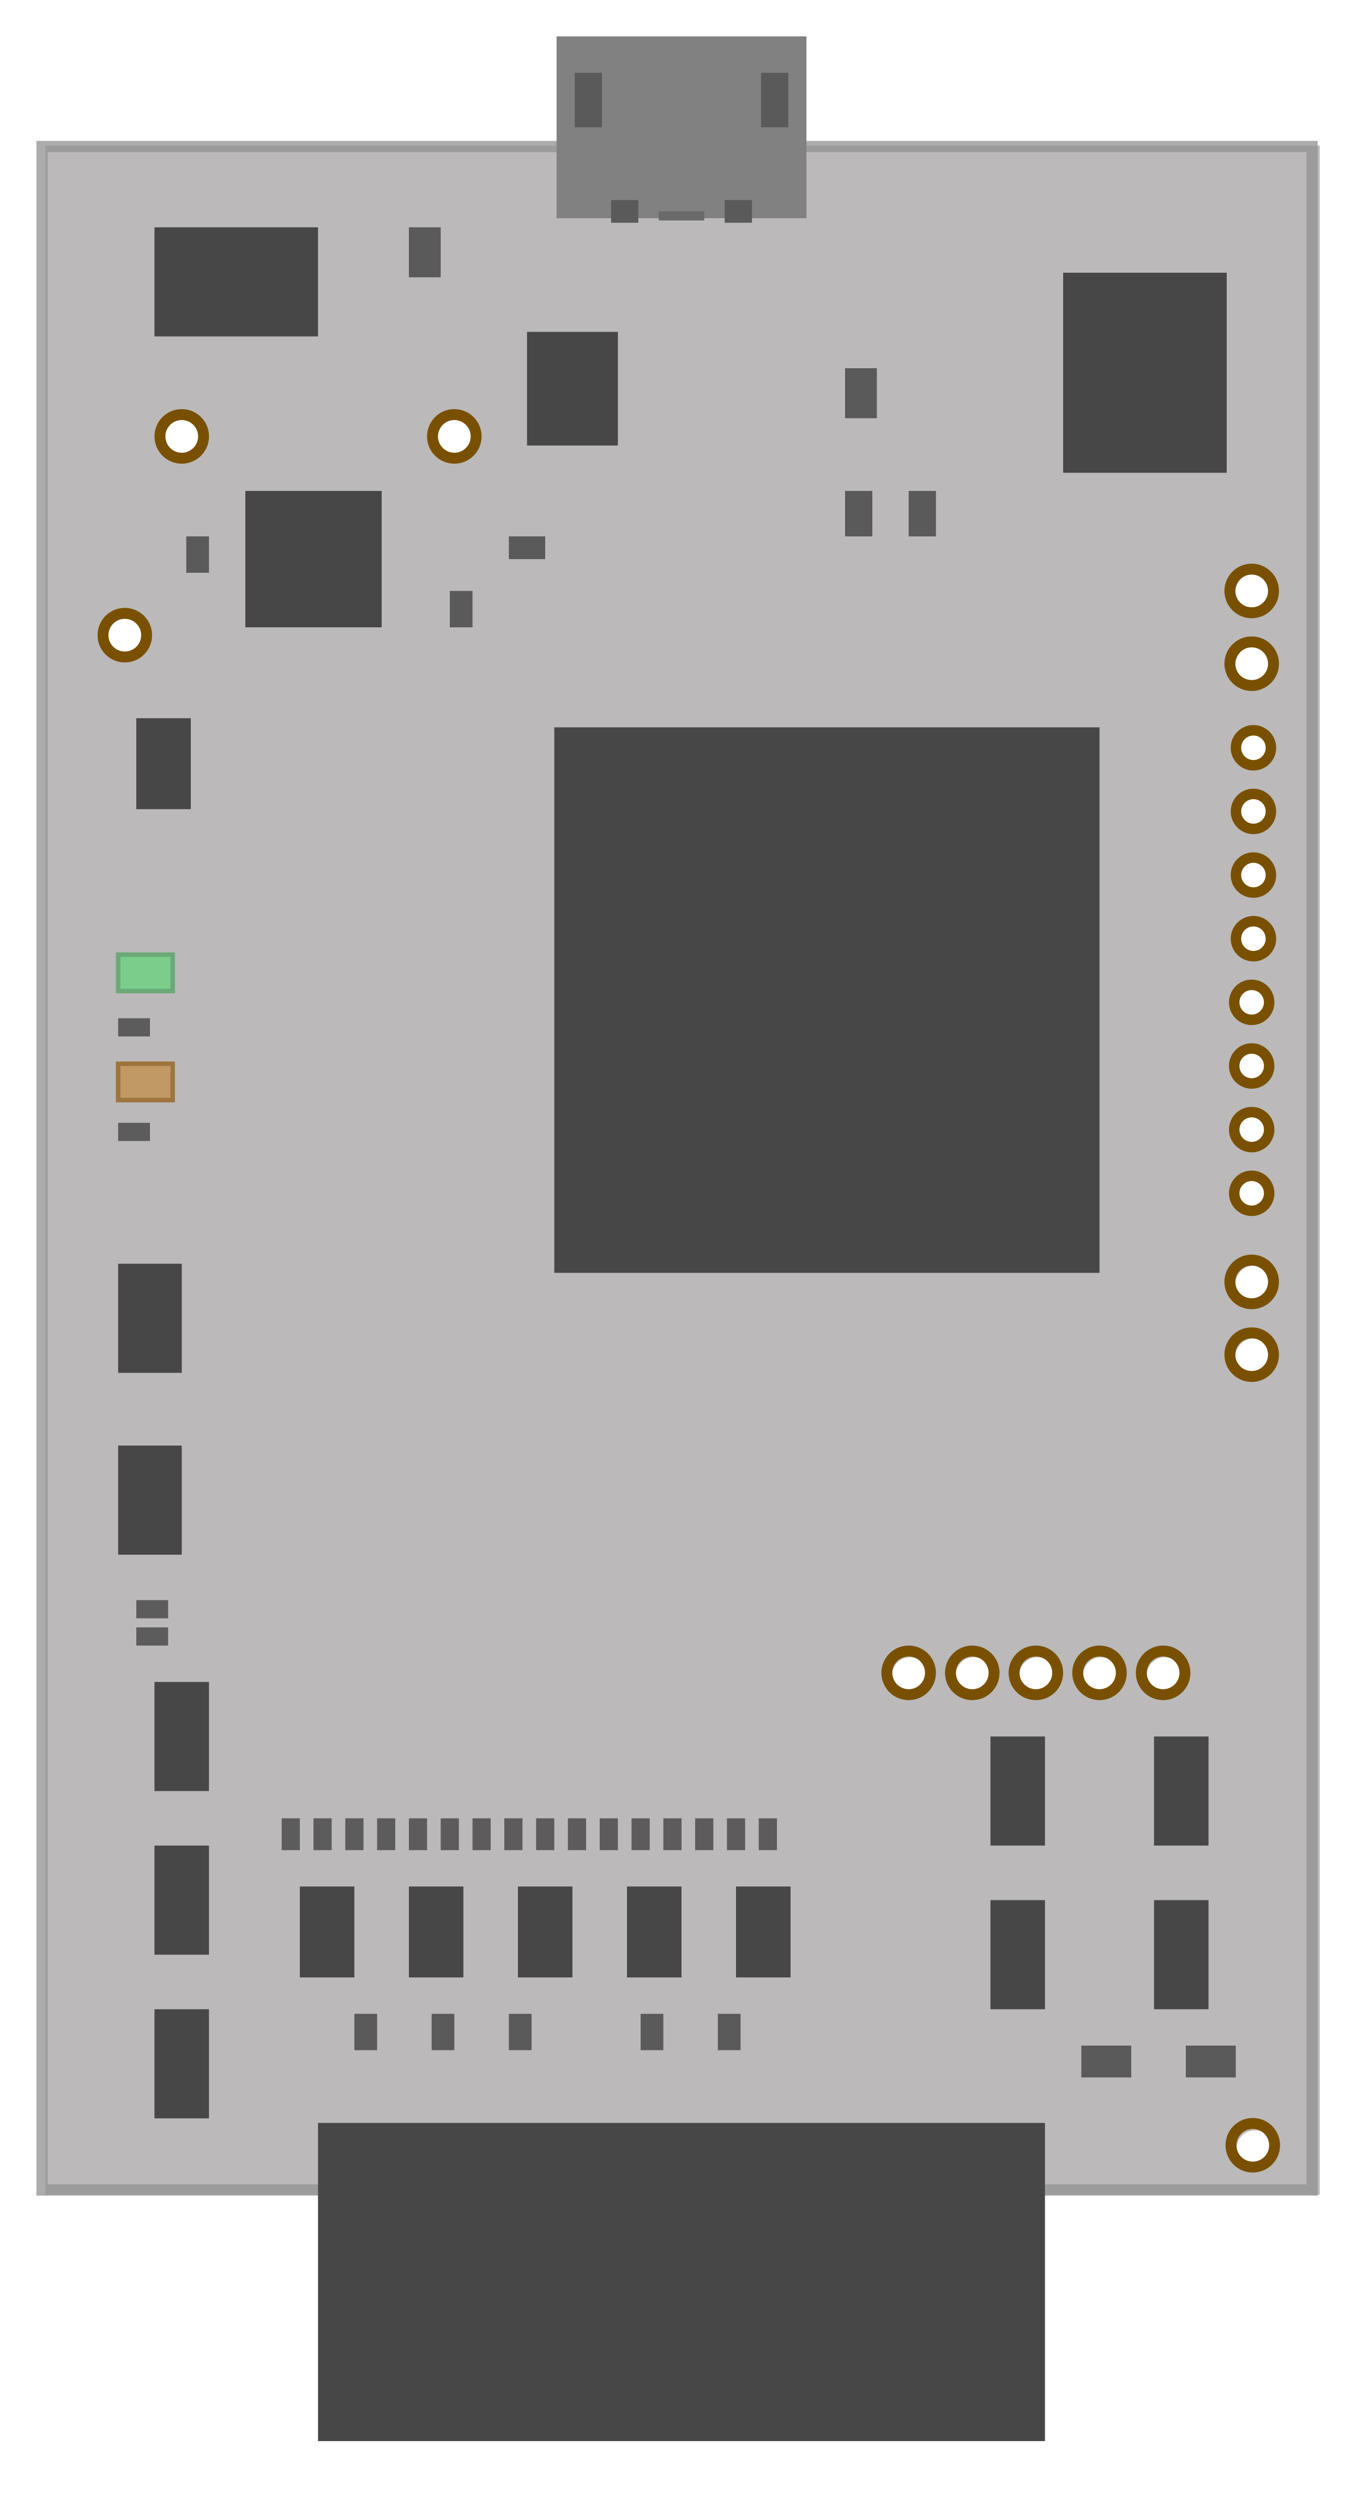 <?xml version="1.0" encoding="UTF-8" standalone="no"?>
<svg
   xmlns:dc="http://purl.org/dc/elements/1.1/"
   xmlns:cc="http://creativecommons.org/ns#"
   xmlns:rdf="http://www.w3.org/1999/02/22-rdf-syntax-ns#"
   xmlns:svg="http://www.w3.org/2000/svg"
   xmlns="http://www.w3.org/2000/svg"
   xmlns:sodipodi="http://sodipodi.sourceforge.net/DTD/sodipodi-0.dtd"
   xmlns:inkscape="http://www.inkscape.org/namespaces/inkscape"
   width="150"
   height="275"
   viewBox="0 0 39.687 72.76"
   version="1.1"
   id="svg1033"
   inkscape:version="1.0.1 (1.0.1+r75)"
   sodipodi:docname="mplab-snap.svg"
   inkscape:export-filename="/home/nav/Projects/Bloom/src/Insight/UserInterfaces/InsightWindow/Images/mplab-snap-191-350.png"
   inkscape:export-xdpi="122.18182"
   inkscape:export-ydpi="122.18182">
  <defs
     id="defs1027" />
  <sodipodi:namedview
     id="base"
     pagecolor="#373835"
     bordercolor="#666666"
     borderopacity="1.0"
     inkscape:pageopacity="0"
     inkscape:pageshadow="2"
     inkscape:zoom="1.4142136"
     inkscape:cx="114.2249"
     inkscape:cy="134.00403"
     inkscape:document-units="px"
     inkscape:current-layer="layer1"
     inkscape:document-rotation="0"
     showgrid="false"
     units="px"
     inkscape:window-width="3440"
     inkscape:window-height="1353"
     inkscape:window-x="2560"
     inkscape:window-y="34"
     inkscape:window-maximized="1"
     inkscape:snap-bbox="true"
     inkscape:bbox-paths="true"
     inkscape:bbox-nodes="true"
     inkscape:snap-bbox-edge-midpoints="true"
     inkscape:snap-bbox-midpoints="true" />
  <g
     inkscape:label="Board"
     inkscape:groupmode="layer"
     id="layer1"
     style="display:inline">
    <path
       id="rect1596"
       style="fill:#bbb9b9;fill-opacity:1;stroke:none;stroke-width:0.979;stroke-miterlimit:4;stroke-dasharray:none;stroke-opacity:1"
       d="M 4.99 15.99 L 4.99 241.01 L 145.01 241.01 L 145.01 15.99 L 4.99 15.99 z M 19.951 46 A 2 2 0 0 1 20 46 A 2 2 0 0 1 22 48 A 2 2 0 0 1 20 50 A 2 2 0 0 1 18 48 A 2 2 0 0 1 19.951 46 z M 49.951 46 A 2 2 0 0 1 50 46 A 2 2 0 0 1 52 48 A 2 2 0 0 1 50 50 A 2 2 0 0 1 48 48 A 2 2 0 0 1 49.951 46 z M 137.701 63 A 2 2 0 0 1 137.75 63 A 2 2 0 0 1 139.75 65 A 2 2 0 0 1 137.75 67 A 2 2 0 0 1 135.75 65 A 2 2 0 0 1 137.701 63 z M 13.686 67.865 A 2 2 0 0 1 13.736 67.865 A 2 2 0 0 1 15.736 69.865 A 2 2 0 0 1 13.736 71.865 A 2 2 0 0 1 11.736 69.865 A 2 2 0 0 1 13.686 67.865 z M 137.701 71 A 2 2 0 0 1 137.75 71 A 2 2 0 0 1 139.75 73 A 2 2 0 0 1 137.75 75 A 2 2 0 0 1 135.75 73 A 2 2 0 0 1 137.701 71 z M 137.893 80.25 A 2 2 0 0 1 137.941 80.25 A 2 2 0 0 1 139.941 82.25 A 2 2 0 0 1 137.941 84.25 A 2 2 0 0 1 135.941 82.25 A 2 2 0 0 1 137.893 80.25 z M 137.893 87.25 A 2 2 0 0 1 137.941 87.25 A 2 2 0 0 1 139.941 89.25 A 2 2 0 0 1 137.941 91.25 A 2 2 0 0 1 135.941 89.25 A 2 2 0 0 1 137.893 87.25 z M 137.893 94.25 A 2 2 0 0 1 137.941 94.25 A 2 2 0 0 1 139.941 96.25 A 2 2 0 0 1 137.941 98.25 A 2 2 0 0 1 135.941 96.25 A 2 2 0 0 1 137.893 94.25 z M 137.893 101.25 A 2 2 0 0 1 137.941 101.25 A 2 2 0 0 1 139.941 103.25 A 2 2 0 0 1 137.941 105.25 A 2 2 0 0 1 135.941 103.25 A 2 2 0 0 1 137.893 101.25 z M 137.701 108.25 A 2 2 0 0 1 137.75 108.25 A 2 2 0 0 1 139.75 110.25 A 2 2 0 0 1 137.75 112.25 A 2 2 0 0 1 135.75 110.25 A 2 2 0 0 1 137.701 108.25 z M 137.701 115.25 A 2 2 0 0 1 137.75 115.25 A 2 2 0 0 1 139.75 117.25 A 2 2 0 0 1 137.75 119.25 A 2 2 0 0 1 135.75 117.25 A 2 2 0 0 1 137.701 115.25 z M 137.701 122.25 A 2 2 0 0 1 137.75 122.25 A 2 2 0 0 1 139.75 124.25 A 2 2 0 0 1 137.75 126.25 A 2 2 0 0 1 135.75 124.25 A 2 2 0 0 1 137.701 122.25 z M 137.701 129.25 A 2 2 0 0 1 137.75 129.25 A 2 2 0 0 1 139.75 131.25 A 2 2 0 0 1 137.75 133.25 A 2 2 0 0 1 135.75 131.25 A 2 2 0 0 1 137.701 129.25 z M 137.701 139 A 2 2 0 0 1 137.75 139 A 2 2 0 0 1 139.75 141 A 2 2 0 0 1 137.75 143 A 2 2 0 0 1 135.75 141 A 2 2 0 0 1 137.701 139 z M 137.701 147 A 2 2 0 0 1 137.75 147 A 2 2 0 0 1 139.75 149 A 2 2 0 0 1 137.75 151 A 2 2 0 0 1 135.75 149 A 2 2 0 0 1 137.701 147 z M 99.951 182 A 2 2 0 0 1 100 182 A 2 2 0 0 1 102 184 A 2 2 0 0 1 100 186 A 2 2 0 0 1 98 184 A 2 2 0 0 1 99.951 182 z M 106.951 182 A 2 2 0 0 1 107 182 A 2 2 0 0 1 109 184 A 2 2 0 0 1 107 186 A 2 2 0 0 1 105 184 A 2 2 0 0 1 106.951 182 z M 113.951 182 A 2 2 0 0 1 114 182 A 2 2 0 0 1 116 184 A 2 2 0 0 1 114 186 A 2 2 0 0 1 112 184 A 2 2 0 0 1 113.951 182 z M 120.951 182 A 2 2 0 0 1 121 182 A 2 2 0 0 1 123 184 A 2 2 0 0 1 121 186 A 2 2 0 0 1 119 184 A 2 2 0 0 1 120.951 182 z M 127.951 182 A 2 2 0 0 1 128 182 A 2 2 0 0 1 130 184 A 2 2 0 0 1 128 186 A 2 2 0 0 1 126 184 A 2 2 0 0 1 127.951 182 z M 137.869 233.957 A 2 2 0 0 1 139.869 235.957 A 2 2 0 0 1 137.869 237.957 A 2 2 0 0 1 135.869 235.957 A 2 2 0 0 1 137.869 233.957 z "
       transform="scale(0.265)" />
    <rect
       style="opacity:0.766;fill:none;fill-opacity:1;stroke:#939393;stroke-width:0.327;stroke-miterlimit:4;stroke-dasharray:none;stroke-opacity:1"
       id="rect5290"
       width="36.98"
       height="59.469"
       x="1.224"
       y="4.264" />
  </g>
  <g
     inkscape:groupmode="layer"
     id="layer3"
     inkscape:label="Components"
     style="display:inline;opacity:1"
     sodipodi:insensitive="true">
    <rect
       style="fill:#474747;fill-opacity:1;stroke-width:0.414"
       id="rect1621"
       width="15.875"
       height="15.875"
       x="-37.042"
       y="16.14"
       transform="rotate(-90)" />
    <rect
       style="fill:#474747;fill-opacity:1;stroke-width:0.137"
       id="rect1621-3"
       width="5.821"
       height="4.762"
       x="-13.758"
       y="30.956"
       transform="rotate(-90)" />
    <rect
       style="fill:#474747;fill-opacity:1;stroke-width:0.303"
       id="rect1638"
       width="2.646"
       height="1.587"
       x="-57.547"
       y="8.731"
       transform="rotate(-90)" />
    <rect
       style="fill:#474747;fill-opacity:1;stroke-width:0.303"
       id="rect1638-6"
       width="2.646"
       height="1.587"
       x="-57.547"
       y="11.906"
       transform="rotate(-90)" />
    <rect
       style="fill:#474747;fill-opacity:1;stroke-width:0.303"
       id="rect1638-6-7"
       width="2.646"
       height="1.587"
       x="-57.547"
       y="15.081"
       transform="rotate(-90)" />
    <rect
       style="fill:#474747;fill-opacity:1;stroke-width:0.303"
       id="rect1638-6-7-5"
       width="2.646"
       height="1.587"
       x="-57.547"
       y="18.256"
       transform="rotate(-90)" />
    <rect
       style="fill:#474747;fill-opacity:1;stroke-width:0.303"
       id="rect1638-6-7-5-3"
       width="2.646"
       height="1.587"
       x="-57.547"
       y="21.431"
       transform="rotate(-90)" />
    <rect
       style="fill:#474747;fill-opacity:1;stroke-width:0.332"
       id="rect1638-6-7-5-3-5"
       width="3.175"
       height="1.587"
       x="-58.473"
       y="28.84"
       transform="rotate(-90)" />
    <rect
       style="fill:#474747;fill-opacity:1;stroke-width:0.332"
       id="rect1638-6-7-5-3-5-6"
       width="3.175"
       height="1.587"
       x="-53.71"
       y="28.84"
       transform="rotate(-90)" />
    <rect
       style="fill:#474747;fill-opacity:1;stroke-width:0.332"
       id="rect1638-6-7-5-3-5-6-2"
       width="3.175"
       height="1.587"
       x="-58.473"
       y="33.602"
       transform="rotate(-90)" />
    <rect
       style="fill:#474747;fill-opacity:1;stroke-width:0.332"
       id="rect1638-6-7-5-3-5-6-2-9"
       width="3.175"
       height="1.587"
       x="-53.71"
       y="33.602"
       transform="rotate(-90)" />
    <rect
       style="fill:#818181;fill-opacity:1;stroke-width:0.26"
       id="rect1760"
       width="5.292"
       height="7.276"
       x="-6.35"
       y="16.206"
       transform="rotate(-90)" />
    <rect
       style="fill:#474747;fill-opacity:1;stroke-width:0.332"
       id="rect1638-6-7-5-3-5-1"
       width="3.175"
       height="1.587"
       x="-61.648"
       y="4.498"
       transform="rotate(-90)" />
    <rect
       style="fill:#474747;fill-opacity:1;stroke-width:0.332"
       id="rect1638-6-7-5-3-5-1-2"
       width="3.175"
       height="1.587"
       x="-56.885"
       y="4.498"
       transform="rotate(-90)" />
    <rect
       style="fill:#474747;fill-opacity:1;stroke-width:0.332"
       id="rect1638-6-7-5-3-5-1-2-7"
       width="3.175"
       height="1.587"
       x="-52.123"
       y="4.498"
       transform="rotate(-90)" />
    <rect
       style="fill:#474747;fill-opacity:1;stroke-width:0.101"
       id="rect1621-3-0"
       width="3.175"
       height="4.762"
       x="-9.79"
       y="4.498"
       transform="rotate(-90)" />
    <rect
       style="fill:#474747;fill-opacity:1;stroke-width:0.104"
       id="rect1621-3-9"
       width="3.969"
       height="3.969"
       x="-18.256"
       y="7.144"
       transform="rotate(-90)" />
    <rect
       style="fill:#474747;fill-opacity:1;stroke-width:0.359"
       id="rect1638-6-7-5-3-5-1-3"
       width="3.175"
       height="1.852"
       x="-45.244"
       y="3.44"
       transform="rotate(-90)" />
    <rect
       style="fill:#474747;fill-opacity:1;stroke-width:0.359"
       id="rect1638-6-7-5-3-5-1-2-6"
       width="3.175"
       height="1.852"
       x="-39.952"
       y="3.44"
       transform="rotate(-90)" />
    <rect
       style="display:inline;opacity:1;fill:#474747;fill-opacity:1;stroke-width:0.303"
       id="rect1638-8"
       width="2.646"
       height="1.587"
       x="-23.548"
       y="3.969"
       transform="rotate(-90)" />
    <rect
       style="fill:#5c5c5c;fill-opacity:1;stroke:none;stroke-width:0.217;stroke-miterlimit:4;stroke-dasharray:none;stroke-opacity:1"
       id="rect2260"
       width="0.926"
       height="0.529"
       x="-53.843"
       y="8.202"
       transform="rotate(-90)" />
    <rect
       style="display:inline;opacity:1;fill:#5c5c5c;fill-opacity:1;stroke:none;stroke-width:0.217;stroke-miterlimit:4;stroke-dasharray:none;stroke-opacity:1"
       id="rect2260-3"
       width="0.926"
       height="0.529"
       x="-53.843"
       y="9.128"
       transform="rotate(-90)" />
    <rect
       style="display:inline;opacity:1;fill:#5c5c5c;fill-opacity:1;stroke:none;stroke-width:0.217;stroke-miterlimit:4;stroke-dasharray:none;stroke-opacity:1"
       id="rect2260-3-6"
       width="0.926"
       height="0.529"
       x="-53.843"
       y="10.054"
       transform="rotate(-90)" />
    <rect
       style="display:inline;opacity:1;fill:#5c5c5c;fill-opacity:1;stroke:none;stroke-width:0.217;stroke-miterlimit:4;stroke-dasharray:none;stroke-opacity:1"
       id="rect2260-1"
       width="0.926"
       height="0.529"
       x="-53.843"
       y="10.98"
       transform="rotate(-90)" />
    <rect
       style="display:inline;opacity:1;fill:#5c5c5c;fill-opacity:1;stroke:none;stroke-width:0.217;stroke-miterlimit:4;stroke-dasharray:none;stroke-opacity:1"
       id="rect2260-3-0"
       width="0.926"
       height="0.529"
       x="-53.843"
       y="11.906"
       transform="rotate(-90)" />
    <rect
       style="display:inline;opacity:1;fill:#5c5c5c;fill-opacity:1;stroke:none;stroke-width:0.217;stroke-miterlimit:4;stroke-dasharray:none;stroke-opacity:1"
       id="rect2260-3-6-6"
       width="0.926"
       height="0.529"
       x="-53.843"
       y="12.832"
       transform="rotate(-90)" />
    <rect
       style="display:inline;opacity:1;fill:#5c5c5c;fill-opacity:1;stroke:none;stroke-width:0.217;stroke-miterlimit:4;stroke-dasharray:none;stroke-opacity:1"
       id="rect2260-32"
       width="0.926"
       height="0.529"
       x="-53.843"
       y="13.758"
       transform="rotate(-90)" />
    <rect
       style="display:inline;opacity:1;fill:#5c5c5c;fill-opacity:1;stroke:none;stroke-width:0.217;stroke-miterlimit:4;stroke-dasharray:none;stroke-opacity:1"
       id="rect2260-3-06"
       width="0.926"
       height="0.529"
       x="-53.843"
       y="14.684"
       transform="rotate(-90)" />
    <rect
       style="display:inline;opacity:1;fill:#5c5c5c;fill-opacity:1;stroke:none;stroke-width:0.217;stroke-miterlimit:4;stroke-dasharray:none;stroke-opacity:1"
       id="rect2260-3-6-1"
       width="0.926"
       height="0.529"
       x="-53.843"
       y="15.61"
       transform="rotate(-90)" />
    <rect
       style="display:inline;opacity:1;fill:#5c5c5c;fill-opacity:1;stroke:none;stroke-width:0.217;stroke-miterlimit:4;stroke-dasharray:none;stroke-opacity:1"
       id="rect2260-1-5"
       width="0.926"
       height="0.529"
       x="-53.843"
       y="16.536"
       transform="rotate(-90)" />
    <rect
       style="display:inline;opacity:1;fill:#5c5c5c;fill-opacity:1;stroke:none;stroke-width:0.217;stroke-miterlimit:4;stroke-dasharray:none;stroke-opacity:1"
       id="rect2260-3-0-5"
       width="0.926"
       height="0.529"
       x="-53.843"
       y="17.462"
       transform="rotate(-90)" />
    <rect
       style="display:inline;opacity:1;fill:#5c5c5c;fill-opacity:1;stroke:none;stroke-width:0.217;stroke-miterlimit:4;stroke-dasharray:none;stroke-opacity:1"
       id="rect2260-3-6-6-4"
       width="0.926"
       height="0.529"
       x="-53.843"
       y="18.389"
       transform="rotate(-90)" />
    <rect
       style="display:inline;opacity:1;fill:#5c5c5c;fill-opacity:1;stroke:none;stroke-width:0.217;stroke-miterlimit:4;stroke-dasharray:none;stroke-opacity:1"
       id="rect2260-3-6-1-7"
       width="0.926"
       height="0.529"
       x="-53.843"
       y="19.315"
       transform="rotate(-90)" />
    <rect
       style="display:inline;opacity:1;fill:#5c5c5c;fill-opacity:1;stroke:none;stroke-width:0.217;stroke-miterlimit:4;stroke-dasharray:none;stroke-opacity:1"
       id="rect2260-1-5-6"
       width="0.926"
       height="0.529"
       x="-53.843"
       y="20.241"
       transform="rotate(-90)" />
    <rect
       style="display:inline;opacity:1;fill:#5c5c5c;fill-opacity:1;stroke:none;stroke-width:0.217;stroke-miterlimit:4;stroke-dasharray:none;stroke-opacity:1"
       id="rect2260-3-0-5-5"
       width="0.926"
       height="0.529"
       x="-53.843"
       y="21.167"
       transform="rotate(-90)" />
    <rect
       style="display:inline;opacity:1;fill:#5c5c5c;fill-opacity:1;stroke:none;stroke-width:0.217;stroke-miterlimit:4;stroke-dasharray:none;stroke-opacity:1"
       id="rect2260-3-6-6-4-6"
       width="0.926"
       height="0.529"
       x="-53.843"
       y="22.093"
       transform="rotate(-90)" />
    <rect
       style="fill:#7bcd8b;fill-opacity:1;stroke:#6baa78;stroke-width:0.132;stroke-miterlimit:4;stroke-dasharray:none;stroke-opacity:1"
       id="rect2367"
       width="1.058"
       height="1.587"
       x="-28.84"
       y="3.44"
       transform="rotate(-90)" />
    <rect
       style="display:inline;opacity:1;fill:#c09965;fill-opacity:1;stroke:#9e753d;stroke-width:0.132;stroke-miterlimit:4;stroke-dasharray:none;stroke-opacity:1"
       id="rect2367-9"
       width="1.058"
       height="1.587"
       x="-32.015"
       y="3.44"
       transform="rotate(-90)" />
    <rect
       style="fill:#5a5a5a;fill-opacity:1;stroke:none;stroke-width:0.308;stroke-miterlimit:4;stroke-dasharray:none;stroke-opacity:1"
       id="rect2402"
       width="1.587"
       height="0.794"
       x="-3.704"
       y="16.735"
       transform="rotate(-90)" />
    <rect
       style="display:inline;opacity:1;fill:#5a5a5a;fill-opacity:1;stroke:none;stroke-width:0.308;stroke-miterlimit:4;stroke-dasharray:none;stroke-opacity:1"
       id="rect2402-4"
       width="1.587"
       height="0.794"
       x="-3.704"
       y="22.159"
       inkscape:transform-center-x="6.5054573"
       inkscape:transform-center-y="2.681753"
       transform="rotate(-90)" />
    <rect
       style="display:inline;opacity:1;fill:#5a5a5a;fill-opacity:1;stroke:none;stroke-width:0.199;stroke-miterlimit:4;stroke-dasharray:none;stroke-opacity:1"
       id="rect2402-4-5"
       width="0.661"
       height="0.794"
       x="-6.482"
       y="21.101"
       inkscape:transform-center-x="6.5054573"
       inkscape:transform-center-y="1.1173971"
       transform="rotate(-90)" />
    <rect
       style="display:inline;opacity:1;fill:#5a5a5a;fill-opacity:1;stroke:none;stroke-width:0.199;stroke-miterlimit:4;stroke-dasharray:none;stroke-opacity:1"
       id="rect2402-4-5-2"
       width="0.661"
       height="0.794"
       x="-6.482"
       y="17.793"
       inkscape:transform-center-x="6.5054554"
       inkscape:transform-center-y="1.1173971"
       transform="rotate(-90)" />
    <rect
       style="fill:#5a5a5a;fill-opacity:1;stroke:none;stroke-width:0.083;stroke-miterlimit:4;stroke-dasharray:none;stroke-opacity:1"
       id="rect2458"
       width="1.323"
       height="0.794"
       x="-15.61"
       y="26.458"
       transform="rotate(-90)" />
    <rect
       style="display:inline;opacity:1;fill:#5a5a5a;fill-opacity:1;stroke:none;stroke-width:0.083;stroke-miterlimit:4;stroke-dasharray:none;stroke-opacity:1"
       id="rect2458-5"
       width="1.323"
       height="0.794"
       x="-15.61"
       y="24.606"
       transform="rotate(-90)" />
    <rect
       style="display:inline;opacity:1;fill:#5a5a5a;fill-opacity:1;stroke:none;stroke-width:0.094;stroke-miterlimit:4;stroke-dasharray:none;stroke-opacity:1"
       id="rect2458-5-4"
       width="1.455"
       height="0.926"
       x="-12.171"
       y="24.606"
       transform="rotate(-90)" />
    <rect
       style="display:inline;opacity:1;fill:#474747;fill-opacity:1;stroke-width:0.077"
       id="rect1621-3-9-7"
       width="3.307"
       height="2.646"
       x="-12.965"
       y="15.346"
       transform="rotate(-90)" />
    <rect
       style="display:inline;opacity:1;fill:#5a5a5a;fill-opacity:1;stroke:none;stroke-width:0.094;stroke-miterlimit:4;stroke-dasharray:none;stroke-opacity:1"
       id="rect2458-5-4-4"
       width="1.455"
       height="0.926"
       x="31.485"
       y="59.531" />
    <rect
       style="display:inline;opacity:1;fill:#5a5a5a;fill-opacity:1;stroke:none;stroke-width:0.094;stroke-miterlimit:4;stroke-dasharray:none;stroke-opacity:1"
       id="rect2458-5-4-4-4"
       width="1.455"
       height="0.926"
       x="34.528"
       y="59.531" />
    <rect
       style="display:inline;opacity:1;fill:#5a5a5a;fill-opacity:1;stroke:none;stroke-width:0.068;stroke-miterlimit:4;stroke-dasharray:none;stroke-opacity:1"
       id="rect2458-5-3"
       width="1.058"
       height="0.661"
       x="-59.664"
       y="10.319"
       transform="rotate(-90)" />
    <rect
       style="display:inline;opacity:1;fill:#5a5a5a;fill-opacity:1;stroke:none;stroke-width:0.068;stroke-miterlimit:4;stroke-dasharray:none;stroke-opacity:1"
       id="rect2458-5-3-0"
       width="1.058"
       height="0.661"
       x="-59.664"
       y="12.568"
       transform="rotate(-90)" />
    <rect
       style="display:inline;opacity:1;fill:#5a5a5a;fill-opacity:1;stroke:none;stroke-width:0.068;stroke-miterlimit:4;stroke-dasharray:none;stroke-opacity:1"
       id="rect2458-5-3-0-7"
       width="1.058"
       height="0.661"
       x="-59.664"
       y="14.817"
       transform="rotate(-90)" />
    <rect
       style="display:inline;opacity:1;fill:#5a5a5a;fill-opacity:1;stroke:none;stroke-width:0.068;stroke-miterlimit:4;stroke-dasharray:none;stroke-opacity:1"
       id="rect2458-5-3-0-8"
       width="1.058"
       height="0.661"
       x="-59.664"
       y="18.653"
       transform="rotate(-90)" />
    <rect
       style="display:inline;opacity:1;fill:#5a5a5a;fill-opacity:1;stroke:none;stroke-width:0.068;stroke-miterlimit:4;stroke-dasharray:none;stroke-opacity:1"
       id="rect2458-5-3-0-7-6"
       width="1.058"
       height="0.661"
       x="-59.664"
       y="20.902"
       transform="rotate(-90)" />
    <rect
       style="display:inline;opacity:1;fill:#6a6a6a;fill-opacity:1;stroke:none;stroke-width:0.162;stroke-miterlimit:4;stroke-dasharray:none;stroke-opacity:1"
       id="rect2402-4-5-8"
       width="0.265"
       height="1.323"
       x="-6.416"
       y="19.182"
       inkscape:transform-center-x="10.842426"
       inkscape:transform-center-y="0.44695878"
       transform="rotate(-90)" />
    <rect
       style="display:inline;opacity:1;fill:#5a5a5a;fill-opacity:1;stroke:none;stroke-width:0.094;stroke-miterlimit:4;stroke-dasharray:none;stroke-opacity:1"
       id="rect2458-5-4-8"
       width="1.455"
       height="0.926"
       x="-8.07"
       y="11.906"
       transform="rotate(-90)" />
    <rect
       style="display:inline;opacity:1;fill:#5a5a5a;fill-opacity:1;stroke:none;stroke-width:0.068;stroke-miterlimit:4;stroke-dasharray:none;stroke-opacity:1"
       id="rect2458-5-3-0-7-4"
       width="1.058"
       height="0.661"
       x="14.817"
       y="15.61" />
    <rect
       style="display:inline;opacity:1;fill:#5a5a5a;fill-opacity:1;stroke:none;stroke-width:0.068;stroke-miterlimit:4;stroke-dasharray:none;stroke-opacity:1"
       id="rect2458-5-3-0-7-4-3"
       width="1.058"
       height="0.661"
       x="17.198"
       y="-13.758"
       transform="rotate(90)" />
    <rect
       style="display:inline;opacity:1;fill:#5a5a5a;fill-opacity:1;stroke:none;stroke-width:0.068;stroke-miterlimit:4;stroke-dasharray:none;stroke-opacity:1"
       id="rect2458-5-3-0-7-4-3-1"
       width="1.058"
       height="0.661"
       x="15.61"
       y="-6.085"
       transform="rotate(90)" />
    <rect
       style="display:inline;opacity:1;fill:#5c5c5c;fill-opacity:1;stroke:none;stroke-width:0.217;stroke-miterlimit:4;stroke-dasharray:none;stroke-opacity:1"
       id="rect2260-4"
       width="0.926"
       height="0.529"
       x="3.969"
       y="47.36" />
    <rect
       style="display:inline;opacity:1;fill:#5c5c5c;fill-opacity:1;stroke:none;stroke-width:0.217;stroke-miterlimit:4;stroke-dasharray:none;stroke-opacity:1"
       id="rect2260-4-9"
       width="0.926"
       height="0.529"
       x="3.969"
       y="46.567" />
    <rect
       style="display:inline;opacity:1;fill:#5c5c5c;fill-opacity:1;stroke:none;stroke-width:0.217;stroke-miterlimit:4;stroke-dasharray:none;stroke-opacity:1"
       id="rect2260-4-9-2"
       width="0.926"
       height="0.529"
       x="3.44"
       y="32.676" />
    <rect
       style="display:inline;opacity:1;fill:#5c5c5c;fill-opacity:1;stroke:none;stroke-width:0.217;stroke-miterlimit:4;stroke-dasharray:none;stroke-opacity:1"
       id="rect2260-4-9-2-0"
       width="0.926"
       height="0.529"
       x="3.44"
       y="29.633" />
    <rect
       style="display:inline;fill:#474747;fill-opacity:1;stroke-width:0.289"
       id="rect1616"
       width="9.26"
       height="21.167"
       x="-71.041"
       y="9.26"
       transform="rotate(-90)" />
  </g>
  <g
     inkscape:groupmode="layer"
     id="layer4"
     inkscape:label="Holes"
     style="display:inline"
     sodipodi:insensitive="true">
    <ellipse
       style="display:inline;opacity:1;fill:none;fill-opacity:1;stroke:#795000;stroke-width:0.305;stroke-miterlimit:4;stroke-dasharray:none;stroke-opacity:1"
       id="path1876"
       cx="-34.727"
       cy="36.446"
       ry="0.509"
       rx="0.509"
       transform="rotate(-90)" />
    <ellipse
       style="display:inline;opacity:1;fill:none;fill-opacity:1;stroke:#795000;stroke-width:0.305;stroke-miterlimit:4;stroke-dasharray:none;stroke-opacity:1"
       id="path1876-6"
       cx="-32.874"
       cy="36.446"
       ry="0.509"
       rx="0.509"
       transform="rotate(-90)" />
    <ellipse
       style="display:inline;opacity:1;fill:none;fill-opacity:1;stroke:#795000;stroke-width:0.305;stroke-miterlimit:4;stroke-dasharray:none;stroke-opacity:1"
       id="path1876-6-2"
       cx="-31.022"
       cy="36.446"
       ry="0.509"
       rx="0.509"
       transform="rotate(-90)" />
    <ellipse
       style="display:inline;opacity:1;fill:none;fill-opacity:1;stroke:#795000;stroke-width:0.305;stroke-miterlimit:4;stroke-dasharray:none;stroke-opacity:1"
       id="path1876-6-2-6"
       cx="-29.17"
       cy="36.446"
       ry="0.509"
       rx="0.509"
       transform="rotate(-90)" />
    <ellipse
       style="display:inline;opacity:1;fill:none;fill-opacity:1;stroke:#795000;stroke-width:0.305;stroke-miterlimit:4;stroke-dasharray:none;stroke-opacity:1"
       id="path1876-2"
       cx="-27.318"
       cy="36.497"
       ry="0.509"
       rx="0.509"
       transform="rotate(-90)" />
    <ellipse
       style="display:inline;opacity:1;fill:none;fill-opacity:1;stroke:#795000;stroke-width:0.305;stroke-miterlimit:4;stroke-dasharray:none;stroke-opacity:1"
       id="path1876-6-0"
       cx="-25.466"
       cy="36.497"
       ry="0.509"
       rx="0.509"
       transform="rotate(-90)" />
    <ellipse
       style="display:inline;opacity:1;fill:none;fill-opacity:1;stroke:#795000;stroke-width:0.305;stroke-miterlimit:4;stroke-dasharray:none;stroke-opacity:1"
       id="path1876-6-2-2"
       cx="-23.614"
       cy="36.497"
       ry="0.509"
       rx="0.509"
       transform="rotate(-90)" />
    <ellipse
       style="display:inline;opacity:1;fill:none;fill-opacity:1;stroke:#795000;stroke-width:0.305;stroke-miterlimit:4;stroke-dasharray:none;stroke-opacity:1"
       id="path1876-6-2-6-3"
       cx="-21.762"
       cy="36.497"
       ry="0.509"
       rx="0.509"
       transform="rotate(-90)" />
    <ellipse
       style="display:inline;opacity:1;fill:none;fill-opacity:1;stroke:#795000;stroke-width:0.318;stroke-miterlimit:4;stroke-dasharray:none;stroke-opacity:1"
       id="path2085"
       cx="-62.431"
       cy="36.478"
       rx="0.635"
       ry="0.635"
       transform="rotate(-90)" />
    <ellipse
       style="display:inline;opacity:1;fill:none;fill-opacity:1;stroke:#795000;stroke-width:0.318;stroke-miterlimit:4;stroke-dasharray:none;stroke-opacity:1"
       id="path2085-2"
       cx="-18.485"
       cy="3.634"
       rx="0.635"
       ry="0.635"
       transform="rotate(-90)" />
    <ellipse
       style="display:inline;opacity:1;fill:none;fill-opacity:1;stroke:#795000;stroke-width:0.318;stroke-miterlimit:4;stroke-dasharray:none;stroke-opacity:1"
       id="path2085-2-9"
       cx="-12.7"
       cy="5.292"
       rx="0.635"
       ry="0.635"
       transform="rotate(-90)" />
    <ellipse
       style="display:inline;opacity:1;fill:none;fill-opacity:1;stroke:#795000;stroke-width:0.318;stroke-miterlimit:4;stroke-dasharray:none;stroke-opacity:1"
       id="path2085-2-3"
       cx="-48.683"
       cy="26.458"
       rx="0.635"
       ry="0.635"
       transform="rotate(-90)" />
    <ellipse
       style="display:inline;opacity:1;fill:none;fill-opacity:1;stroke:#795000;stroke-width:0.318;stroke-miterlimit:4;stroke-dasharray:none;stroke-opacity:1"
       id="path2085-2-3-1"
       cx="-48.683"
       cy="28.31"
       rx="0.635"
       ry="0.635"
       transform="rotate(-90)" />
    <ellipse
       style="display:inline;opacity:1;fill:none;fill-opacity:1;stroke:#795000;stroke-width:0.318;stroke-miterlimit:4;stroke-dasharray:none;stroke-opacity:1"
       id="path2085-2-3-9"
       cx="-48.683"
       cy="30.162"
       rx="0.635"
       ry="0.635"
       transform="rotate(-90)" />
    <ellipse
       style="display:inline;opacity:1;fill:none;fill-opacity:1;stroke:#795000;stroke-width:0.318;stroke-miterlimit:4;stroke-dasharray:none;stroke-opacity:1"
       id="path2085-2-3-1-4"
       cx="-48.683"
       cy="32.015"
       rx="0.635"
       ry="0.635"
       transform="rotate(-90)" />
    <ellipse
       style="display:inline;opacity:1;fill:none;fill-opacity:1;stroke:#795000;stroke-width:0.318;stroke-miterlimit:4;stroke-dasharray:none;stroke-opacity:1"
       id="path2085-2-3-1-4-7"
       cx="-48.683"
       cy="33.867"
       rx="0.635"
       ry="0.635"
       transform="rotate(-90)" />
    <ellipse
       style="display:inline;opacity:1;fill:none;fill-opacity:1;stroke:#795000;stroke-width:0.318;stroke-miterlimit:4;stroke-dasharray:none;stroke-opacity:1"
       id="path2085-2-9-4"
       cx="-12.7"
       cy="13.229"
       rx="0.635"
       ry="0.635"
       transform="rotate(-90)" />
    <ellipse
       style="display:inline;opacity:1;fill:none;fill-opacity:1;stroke:#795000;stroke-width:0.318;stroke-miterlimit:4;stroke-dasharray:none;stroke-opacity:1"
       id="path2085-5"
       cx="-37.306"
       cy="36.446"
       rx="0.635"
       ry="0.635"
       transform="rotate(-90)" />
    <ellipse
       style="display:inline;opacity:1;fill:none;fill-opacity:1;stroke:#795000;stroke-width:0.318;stroke-miterlimit:3.4;stroke-dasharray:none;stroke-opacity:1"
       id="path2085-5-0"
       cx="-39.423"
       cy="36.446"
       rx="0.635"
       ry="0.635"
       transform="rotate(-90)" />
    <ellipse
       style="display:inline;opacity:1;fill:none;fill-opacity:1;stroke:#795000;stroke-width:0.318;stroke-miterlimit:4;stroke-dasharray:none;stroke-opacity:1"
       id="path2085-5-3"
       cx="-17.198"
       cy="36.446"
       rx="0.635"
       ry="0.635"
       transform="rotate(-90)" />
    <ellipse
       style="display:inline;opacity:1;fill:none;fill-opacity:1;stroke:#795000;stroke-width:0.318;stroke-miterlimit:4;stroke-dasharray:none;stroke-opacity:1"
       id="path2085-5-0-7"
       cx="-19.315"
       cy="36.446"
       rx="0.635"
       ry="0.635"
       transform="rotate(-90)" />
  </g>
</svg>
